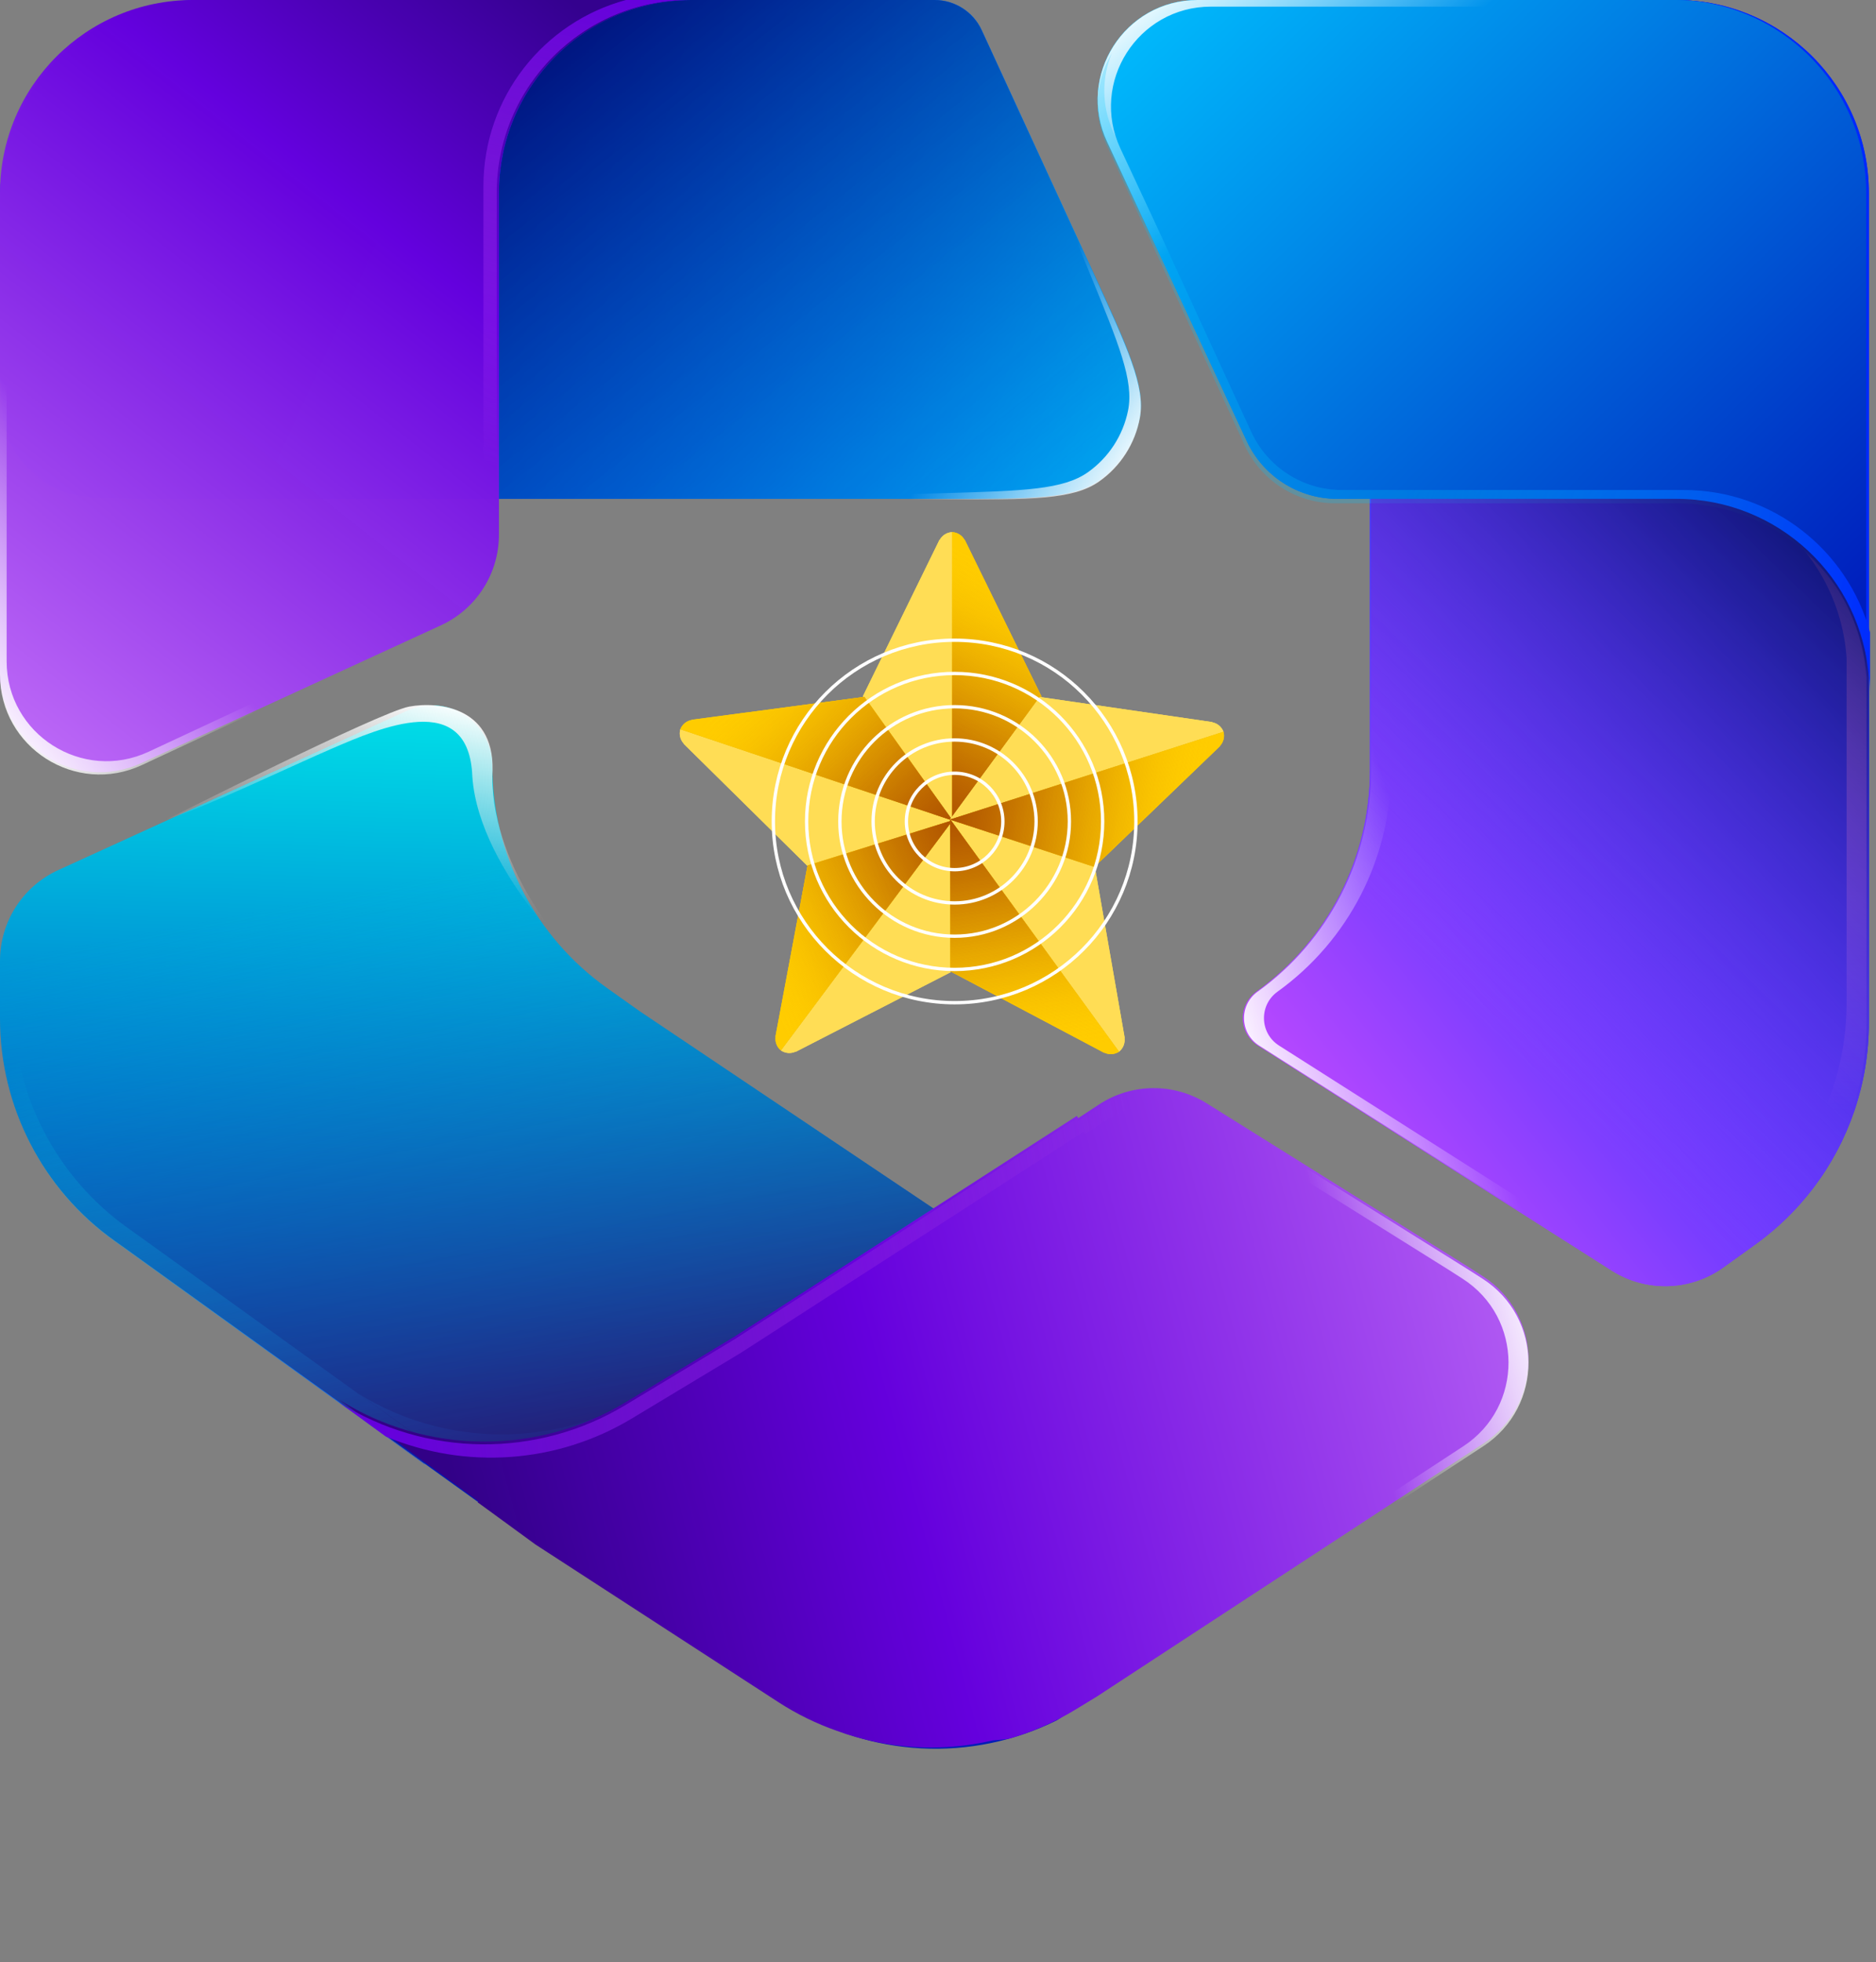 <svg width="282" height="295" viewBox="0 0 282 295" fill="none" xmlns="http://www.w3.org/2000/svg">
<rect x="0" y="0" width="282" height="295" fill="#808080" stroke="none"/>
<path fill-rule="evenodd" clip-rule="evenodd" d="M188.871 149.091C186.059 151.114 186.179 155.337 189.102 157.197L242.265 191.019C247.44 194.312 254.098 194.122 259.077 190.54L263.871 187.091C267.217 184.683 270.138 181.818 272.572 178.615C277.927 171.567 280.927 162.878 280.927 153.809V126.259V29C280.927 12.984 267.943 0 251.927 0H220.927C212.643 0 205.927 6.716 205.927 15L205.927 115.844C205.916 129.023 199.57 141.394 188.871 149.091V149.091Z" fill="url(#paint0_linear_124_6091)"/>
<path fill-rule="evenodd" clip-rule="evenodd" d="M188.871 149.091C186.059 151.114 186.179 155.337 189.102 157.197L242.265 191.019C247.44 194.312 254.098 194.122 259.077 190.54L263.871 187.091C267.217 184.683 270.138 181.818 272.572 178.615C277.927 171.567 280.927 162.878 280.927 153.809V126.259V29C280.927 12.984 267.943 0 251.927 0H220.927C212.643 0 205.927 6.716 205.927 15L205.927 115.844C205.916 129.023 199.57 141.394 188.871 149.091V149.091Z" fill="url(#paint1_linear_124_6091)"/>
<path fill-rule="evenodd" clip-rule="evenodd" d="M0 153.125V144.448C0 138.577 3.426 133.245 8.766 130.805L61.152 106.87C67.163 104.124 74 108.517 74 115.126V115.126C74 128.401 80.428 140.856 91.25 148.546L96.176 152.047L198.237 220.582C198.466 220.735 198.713 220.87 198.968 220.976V220.976C202.831 222.58 204.153 228.667 200.665 230.975L158.876 258.628C146.07 264.995 130.754 264.255 118.556 256.461L89.232 237.725L76.877 229.428L18.372 187.343L17.25 186.546C6.428 178.856 0 166.401 0 153.125Z" fill="url(#paint2_linear_124_6091)"/>
<path fill-rule="evenodd" clip-rule="evenodd" d="M30 0C13.431 0 0 13.431 0 30V50.85C0 59.392 0 63.663 1.689 66.915C3.112 69.654 5.346 71.888 8.085 73.311C11.336 75 15.608 75 24.15 75H142.308C154.98 75 161.316 75 165.189 72.29C168.429 70.022 170.642 66.568 171.348 62.677C172.192 58.026 169.544 52.27 164.248 40.758L147.59 4.542C146.316 1.774 143.547 0 140.5 0V0H30Z" fill="url(#paint3_linear_124_6091)"/>
<path fill-rule="evenodd" clip-rule="evenodd" d="M30 0L29.979 7.62939e-06H75H104C87.984 7.62939e-06 75 12.984 75 29V75L142.287 75C154.959 75 161.295 75 165.168 72.29C168.408 70.023 170.621 66.568 171.327 62.677C172.171 58.026 169.523 52.27 164.227 40.758L164.227 40.758L147.568 4.542C146.295 1.774 143.526 0 140.479 0H30Z" fill="url(#paint4_linear_124_6091)"/>
<path fill-rule="evenodd" clip-rule="evenodd" d="M108 75.122H142.308C154.98 75.122 161.316 75.122 165.189 72.412C168.429 70.145 170.642 66.69 171.348 62.799C172.192 58.148 169.544 52.392 164.249 40.88L159.244 30L163.691 40.8C168.208 51.771 170.467 57.256 169.568 61.719C168.815 65.458 166.666 68.769 163.559 70.98C159.849 73.619 153.919 73.791 142.06 74.135L108 75.122Z" fill="url(#paint5_linear_124_6091)"/>
<path fill-rule="evenodd" clip-rule="evenodd" d="M29 0C12.984 0 0 12.984 0 29V75V90V101.089C0 112.028 11.331 119.288 21.269 114.716L66.269 94.016C71.59 91.569 75 86.247 75 80.389V75V29C75 12.984 87.984 0 104 0H75H29Z" fill="url(#paint6_linear_124_6091)"/>
<path fill-rule="evenodd" clip-rule="evenodd" d="M7 113.981C10.641 115.478 14.904 115.572 18.936 113.716L63.936 93.016C69.258 90.569 72.668 85.247 72.668 79.389V74V28C72.668 14.605 81.749 3.332 94.09 0H103.668C87.651 0 74.668 12.984 74.668 29V75V80.389C74.668 86.247 71.258 91.569 65.936 94.016L20.936 114.716C16.138 116.924 11.015 116.373 7 113.981Z" fill="url(#paint7_linear_124_6091)"/>
<path fill-rule="evenodd" clip-rule="evenodd" d="M2 134V151.229C2 164.505 8.428 176.959 19.25 184.649L20.372 185.447L63.43 216.42C59.457 215.423 55.6 213.822 52 211.617L63.911 220.104H63.77L18.372 187.447L17.25 186.649C6.428 178.959 0 166.505 0 153.229V134.914L2 134ZM140.139 181.672L113.294 199.428L96.981 209.52C83.807 217.67 67.181 217.691 54 209.617L63.611 216.465C74.135 219.054 85.46 217.41 94.981 211.52L111.294 201.428L140.647 182.013L140.139 181.672Z" fill="url(#paint8_linear_124_6091)"/>
<path fill-rule="evenodd" clip-rule="evenodd" d="M191.465 0H218H218.465H251.5C267.516 0 280.5 12.984 280.5 29V75V104C280.5 87.984 267.516 75 251.5 75H218.465H218H201.018C195.19 75 189.89 71.624 187.425 66.343L166.425 21.343C161.784 11.399 169.044 0 180.018 0H191.465Z" fill="url(#paint9_linear_124_6091)"/>
<path fill-rule="evenodd" clip-rule="evenodd" d="M191.465 0H218H218.465H251.5C267.516 0 280.5 12.984 280.5 29V75V104C280.5 87.984 267.516 75 251.5 75H218.465H218H201.018C195.19 75 189.89 71.624 187.425 66.343L166.425 21.343C161.784 11.399 169.044 0 180.018 0H191.465Z" fill="url(#paint10_linear_124_6091)"/>
<path fill-rule="evenodd" clip-rule="evenodd" d="M187 154.834C187.361 155.744 188.003 156.563 188.922 157.148L242.085 190.971C246.775 193.955 252.682 194.078 257.455 191.409L263.525 187.042C266.871 184.635 269.792 181.77 272.226 178.566C277.581 171.518 280.581 162.83 280.581 153.76V126.21V101.878C280.021 93.946 276.27 86.895 270.606 82C274.575 86.594 277.127 92.446 277.581 98.878V123.21V150.76C277.581 159.83 274.581 168.518 269.226 175.566C266.792 178.77 263.871 181.635 260.525 184.042L254.455 188.409C249.682 191.078 243.775 190.955 239.085 187.971L187 154.834Z" fill="url(#paint11_linear_124_6091)"/>
<path fill-rule="evenodd" clip-rule="evenodd" d="M143.123 123.178L129.703 104.69L141.219 81.167H141.256C141.621 80.498 142.317 80.037 143.123 80.002V123.178Z" fill="#FFDD55"/>
<path fill-rule="evenodd" clip-rule="evenodd" d="M143.123 123.178L129.703 104.69L141.219 81.167H141.256C141.621 80.498 142.317 80.037 143.123 80.002V123.178Z" fill="#FFDD55"/>
<path fill-rule="evenodd" clip-rule="evenodd" d="M143.123 123.176L156.544 104.688L145.028 81.165H144.991C144.626 80.496 143.93 80.034 143.123 80V123.176Z" fill="#FFCC00"/>
<path fill-rule="evenodd" clip-rule="evenodd" d="M143.123 123.176L156.544 104.688L145.028 81.165H144.991C144.626 80.496 143.93 80.034 143.123 80V123.176Z" fill="#FFCC00"/>
<path fill-rule="evenodd" clip-rule="evenodd" d="M143.123 123.176L156.544 104.688L145.028 81.165H144.991C144.626 80.496 143.93 80.034 143.123 80V123.176Z" fill="url(#paint12_linear_124_6091)"/>
<path fill-rule="evenodd" clip-rule="evenodd" d="M143.123 123.176L156.544 104.688L145.028 81.165H144.991C144.626 80.496 143.93 80.034 143.123 80V123.176Z" fill="url(#paint13_linear_124_6091)"/>
<path fill-rule="evenodd" clip-rule="evenodd" d="M143.205 123.37L121.41 130.218L102.767 111.822L102.778 111.787C102.261 111.229 102.044 110.422 102.268 109.646L143.205 123.37Z" fill="#FFDD55"/>
<path fill-rule="evenodd" clip-rule="evenodd" d="M143.205 123.37L121.41 130.218L102.767 111.822L102.778 111.787C102.261 111.229 102.044 110.422 102.268 109.646L143.205 123.37Z" fill="#FFDD55"/>
<path fill-rule="evenodd" clip-rule="evenodd" d="M143.203 123.369L129.939 104.768L103.975 108.21L103.964 108.245C103.214 108.378 102.555 108.892 102.266 109.646L143.203 123.369Z" fill="#FFCC00"/>
<path fill-rule="evenodd" clip-rule="evenodd" d="M143.203 123.369L129.939 104.768L103.975 108.21L103.964 108.245C103.214 108.378 102.555 108.892 102.266 109.646L143.203 123.369Z" fill="#FFCC00"/>
<path fill-rule="evenodd" clip-rule="evenodd" d="M143.203 123.369L129.939 104.768L103.975 108.21L103.964 108.245C103.214 108.378 102.555 108.892 102.266 109.646L143.203 123.369Z" fill="url(#paint14_linear_124_6091)"/>
<path fill-rule="evenodd" clip-rule="evenodd" d="M143.203 123.369L129.939 104.768L103.975 108.21L103.964 108.245C103.214 108.378 102.555 108.892 102.266 109.646L143.203 123.369Z" fill="url(#paint15_linear_124_6091)"/>
<path fill-rule="evenodd" clip-rule="evenodd" d="M143.207 123.32L142.909 146.163L119.613 158.132L119.583 158.11C118.891 158.428 118.057 158.381 117.39 157.927L143.207 123.32Z" fill="#FFDD55"/>
<path fill-rule="evenodd" clip-rule="evenodd" d="M143.207 123.32L142.909 146.163L119.613 158.132L119.583 158.11C118.891 158.428 118.057 158.381 117.39 157.927L143.207 123.32Z" fill="#FFDD55"/>
<path fill-rule="evenodd" clip-rule="evenodd" d="M143.206 123.322L121.394 130.115L116.559 155.856L116.588 155.878C116.481 156.632 116.762 157.418 117.388 157.928L143.206 123.322Z" fill="#FFCC00"/>
<path fill-rule="evenodd" clip-rule="evenodd" d="M143.206 123.322L121.394 130.115L116.559 155.856L116.588 155.878C116.481 156.632 116.762 157.418 117.388 157.928L143.206 123.322Z" fill="#FFCC00"/>
<path fill-rule="evenodd" clip-rule="evenodd" d="M143.206 123.322L121.394 130.115L116.559 155.856L116.588 155.878C116.481 156.632 116.762 157.418 117.388 157.928L143.206 123.322Z" fill="url(#paint16_linear_124_6091)"/>
<path fill-rule="evenodd" clip-rule="evenodd" d="M143.206 123.322L121.394 130.115L116.559 155.856L116.588 155.878C116.481 156.632 116.762 157.418 117.388 157.928L143.206 123.322Z" fill="url(#paint17_linear_124_6091)"/>
<path fill-rule="evenodd" clip-rule="evenodd" d="M142.836 123.178L164.56 130.249L169.067 156.05L169.038 156.071C169.135 156.826 168.844 157.609 168.211 158.111L142.836 123.178Z" fill="#FFDD55"/>
<path fill-rule="evenodd" clip-rule="evenodd" d="M142.836 123.178L164.56 130.249L169.067 156.05L169.038 156.071C169.135 156.826 168.844 157.609 168.211 158.111L142.836 123.178Z" fill="#FFDD55"/>
<path fill-rule="evenodd" clip-rule="evenodd" d="M142.838 123.18L142.845 146.025L165.987 158.29L166.017 158.268C166.705 158.595 167.539 158.559 168.212 158.113L142.838 123.18Z" fill="#FFCC00"/>
<path fill-rule="evenodd" clip-rule="evenodd" d="M142.838 123.18L142.845 146.025L165.987 158.29L166.017 158.268C166.705 158.595 167.539 158.559 168.212 158.113L142.838 123.18Z" fill="#FFCC00"/>
<path fill-rule="evenodd" clip-rule="evenodd" d="M142.838 123.18L142.845 146.025L165.987 158.29L166.017 158.268C166.705 158.595 167.539 158.559 168.212 158.113L142.838 123.18Z" fill="url(#paint18_linear_124_6091)"/>
<path fill-rule="evenodd" clip-rule="evenodd" d="M142.838 123.18L142.845 146.025L165.987 158.29L166.017 158.268C166.705 158.595 167.539 158.559 168.212 158.113L142.838 123.18Z" fill="url(#paint19_linear_124_6091)"/>
<path fill-rule="evenodd" clip-rule="evenodd" d="M142.805 123.217L156.305 104.787L182.223 108.559L182.234 108.594C182.982 108.737 183.635 109.259 183.914 110.016L142.805 123.217Z" fill="#FFDD55"/>
<path fill-rule="evenodd" clip-rule="evenodd" d="M142.805 123.217L156.305 104.787L182.223 108.559L182.234 108.594C182.982 108.737 183.635 109.259 183.914 110.016L142.805 123.217Z" fill="#FFDD55"/>
<path fill-rule="evenodd" clip-rule="evenodd" d="M142.807 123.217L164.513 130.342L183.389 112.185L183.378 112.15C183.903 111.598 184.13 110.794 183.916 110.016L142.807 123.217Z" fill="#FFCC00"/>
<path fill-rule="evenodd" clip-rule="evenodd" d="M142.807 123.217L164.513 130.342L183.389 112.185L183.378 112.15C183.903 111.598 184.13 110.794 183.916 110.016L142.807 123.217Z" fill="#FFCC00"/>
<path fill-rule="evenodd" clip-rule="evenodd" d="M142.807 123.217L164.513 130.342L183.389 112.185L183.378 112.15C183.903 111.598 184.13 110.794 183.916 110.016L142.807 123.217Z" fill="url(#paint20_linear_124_6091)"/>
<path fill-rule="evenodd" clip-rule="evenodd" d="M142.807 123.217L164.513 130.342L183.389 112.185L183.378 112.15C183.903 111.598 184.13 110.794 183.916 110.016L142.807 123.217Z" fill="url(#paint21_linear_124_6091)"/>
<circle cx="143.5" cy="123.5" r="7.25" stroke="white" stroke-width="0.5"/>
<circle cx="143.5" cy="123.5" r="12.25" stroke="white" stroke-width="0.5"/>
<circle cx="143.5" cy="123.5" r="17.25" stroke="white" stroke-width="0.5"/>
<circle cx="143.5" cy="123.5" r="22.25" stroke="white" stroke-width="0.5"/>
<circle cx="143.5" cy="123.5" r="27.25" stroke="white" stroke-width="0.5"/>
<path fill-rule="evenodd" clip-rule="evenodd" d="M191.465 0H218H218.465H251.5C256.554 0 261.305 1.293 265.443 3.565C261.801 1.917 257.757 1 253.5 1H220.465H220H193.465H182.018C171.044 1 163.784 12.399 168.425 22.343L189.425 67.343C190.721 70.12 192.801 72.371 195.33 73.88C191.904 72.475 189.049 69.823 187.425 66.343L166.425 21.343C161.784 11.399 169.044 0 180.018 0H191.465Z" fill="url(#paint22_linear_124_6091)"/>
<path fill-rule="evenodd" clip-rule="evenodd" d="M0 89.978L0 63.443L0 62.978L0 29.942C0 24.889 1.293 20.137 3.565 16C1.917 19.642 1 23.685 1 27.942L1 60.978L1 61.443L1 87.978L1 99.425C1 110.399 12.399 117.658 22.343 113.017L67.343 92.017C70.12 90.721 72.371 88.641 73.88 86.112C72.475 89.538 69.823 92.394 66.343 94.017L21.343 115.017C11.399 119.658 0 112.399 0 101.425L0 89.978Z" fill="url(#paint23_linear_124_6091)"/>
<path fill-rule="evenodd" clip-rule="evenodd" d="M0 144.41V153.087C0 166.363 6.428 178.817 17.25 186.507L18.372 187.305L52.175 211.621C65.329 219.587 81.865 219.53 94.981 211.416L111.294 201.325L140.647 181.909L96.176 152.047L91.25 148.546C80.428 140.855 74 128.401 74 115.125V115.087C74 108.754 67.722 104.456 61.909 106.524L7.844 131.226C3.035 133.835 0 138.883 0 144.41ZM63.824 220H63.911L54.815 213.519L63.824 220Z" fill="url(#paint24_linear_124_6091)"/>
<path fill-rule="evenodd" clip-rule="evenodd" d="M149.244 261.659C150.04 261.611 150.835 261.53 151.629 261.416C155.114 260.42 158.498 258.952 161.686 257.011L164.853 255.082L214.2 222.765L222.979 217.016C232.073 211.061 232.01 197.711 222.859 191.842L220.737 190.481L181.388 165.875C176.421 162.769 170.101 162.838 165.204 166.053L162.084 168.1L161.863 167.773L110.411 200.953L93.981 210.854C80.713 218.849 64.089 218.677 51.002 210.451L71.957 225.751L71.794 225.855L80.503 232.214L117.009 255.907C119.799 257.717 122.756 259.156 125.811 260.223C133.334 262.983 141.488 263.467 149.244 261.659Z" fill="url(#paint25_linear_124_6091)"/>
<path fill-rule="evenodd" clip-rule="evenodd" d="M58.01 215.977C69.926 220.957 83.671 220.075 94.979 213.261L111.409 203.36L162.861 170.18L163.082 170.508L166.202 168.46C171.099 165.246 177.419 165.176 182.385 168.282L221.735 192.888L223.857 194.249C225.908 195.565 227.503 197.256 228.64 199.156C227.533 196.448 225.605 194.011 222.857 192.249L220.735 190.888L181.385 166.282C176.419 163.176 170.099 163.246 165.202 166.46L162.082 168.508L161.861 168.18L110.409 201.36L93.979 211.261C80.711 219.257 64.087 219.084 51 210.858L58.01 215.977Z" fill="url(#paint26_linear_124_6091)"/>
<path fill-rule="evenodd" clip-rule="evenodd" d="M167.126 8C165.629 11.641 165.535 15.904 167.39 19.936L188.09 64.936C190.538 70.258 195.86 73.668 201.718 73.668L207.107 73.668H253.107C266.502 73.668 277.775 82.749 281.107 95.09V104.668C281.107 88.651 268.123 75.668 252.107 75.668H206.107L200.718 75.668C194.86 75.668 189.538 72.258 187.09 66.936L166.39 21.936C164.183 17.138 164.734 12.015 167.126 8Z" fill="url(#paint27_linear_124_6091)"/>
<path fill-rule="evenodd" clip-rule="evenodd" d="M157 259.873C158.599 259.162 160.164 258.344 161.684 257.419L164.851 255.49L214.198 223.172L222.977 217.424C232.071 211.468 232.007 198.118 222.857 192.249L220.735 190.888L181.385 166.282C178.509 164.483 175.178 163.749 171.933 164.075C174.182 164.301 176.393 165.036 178.385 166.282L217.735 190.888L219.857 192.249C229.007 198.118 229.071 211.468 219.977 217.424L211.198 223.172L161.851 255.49L158.684 257.419C158.128 257.757 157.567 258.081 157 258.39V259.873Z" fill="url(#paint28_linear_124_6091)"/>
<path fill-rule="evenodd" clip-rule="evenodd" d="M189.268 157.197C186.345 155.337 186.225 151.114 189.037 149.091C199.736 141.394 206.082 129.023 206.093 115.844L206.093 75H252C267.319 75 279.864 86.878 280.927 101.926V126.259V153.809C280.927 162.878 277.927 171.567 272.572 178.615C270.138 181.818 267.217 184.683 263.871 187.091L257.801 191.458C253.028 194.127 247.121 194.003 242.431 191.019L189.268 157.197Z" fill="url(#paint29_linear_124_6091)"/>
<path fill-rule="evenodd" clip-rule="evenodd" d="M206.093 109V115.844C206.082 129.023 199.736 141.394 189.037 149.091C186.225 151.114 186.345 155.337 189.268 157.197L242.431 191.019C245.334 192.866 248.704 193.617 251.982 193.289C249.698 193.059 247.451 192.305 245.431 191.019L192.268 157.197C189.345 155.337 189.225 151.114 192.037 149.091C202.736 141.394 209.082 129.023 209.093 115.844V109H206.093Z" fill="url(#paint30_linear_124_6091)"/>
<path d="M61.5 106.234C57 107.067 25 123.234 25 123.234C30.833 121.401 44.4 114.9 50 112.5C57 109.5 70.5 103.5 71 116.734C72 131.5 89 146.734 87.5 145.234C86 143.734 74 131.234 74 116.734C74.8 106.334 66 105.401 61.5 106.234Z" fill="url(#paint31_linear_124_6091)"/>
<defs>
<linearGradient id="paint0_linear_124_6091" x1="272.35" y1="102.355" x2="189.607" y2="168.318" gradientUnits="userSpaceOnUse">
<stop stop-color="#0029FF"/>
<stop offset="1" stop-color="#C54AFF"/>
</linearGradient>
<linearGradient id="paint1_linear_124_6091" x1="272.35" y1="102.355" x2="189.607" y2="168.318" gradientUnits="userSpaceOnUse">
<stop stop-color="#0029FF"/>
<stop offset="1" stop-color="#C54AFF"/>
</linearGradient>
<linearGradient id="paint2_linear_124_6091" x1="85.868" y1="216.976" x2="89.528" y2="88.987" gradientUnits="userSpaceOnUse">
<stop stop-color="#001DB7"/>
<stop offset="1" stop-color="#00FFF0"/>
</linearGradient>
<linearGradient id="paint3_linear_124_6091" x1="60.5" y1="25" x2="176.585" y2="78.094" gradientUnits="userSpaceOnUse">
<stop stop-color="#0029FF"/>
<stop offset="1" stop-color="#00C2FF"/>
</linearGradient>
<linearGradient id="paint4_linear_124_6091" x1="40" y1="41" x2="138.875" y2="165.828" gradientUnits="userSpaceOnUse">
<stop stop-color="#00147F"/>
<stop offset="1" stop-color="#00C2FF" stop-opacity="0"/>
</linearGradient>
<linearGradient id="paint5_linear_124_6091" x1="170" y1="72" x2="148" y2="57.5" gradientUnits="userSpaceOnUse">
<stop stop-color="white"/>
<stop offset="1" stop-color="white" stop-opacity="0"/>
</linearGradient>
<linearGradient id="paint6_linear_124_6091" x1="99" y1="10.5" x2="-6.259" y2="143.797" gradientUnits="userSpaceOnUse">
<stop stop-color="#35008C" stop-opacity="0.98"/>
<stop offset="0.261" stop-color="#6500DD" stop-opacity="0.986"/>
<stop offset="1" stop-color="#D98AFF"/>
</linearGradient>
<linearGradient id="paint7_linear_124_6091" x1="72" y1="-6.5" x2="55" y2="65.5" gradientUnits="userSpaceOnUse">
<stop stop-color="#6500DD"/>
<stop offset="1" stop-color="#C54AFF" stop-opacity="0"/>
</linearGradient>
<linearGradient id="paint8_linear_124_6091" x1="75" y1="231.104" x2="40.5" y2="144.603" gradientUnits="userSpaceOnUse">
<stop stop-color="#0029FF"/>
<stop offset="1" stop-color="#00FFF0" stop-opacity="0"/>
</linearGradient>
<linearGradient id="paint9_linear_124_6091" x1="280.5" y1="90" x2="178.5" y2="-14.5" gradientUnits="userSpaceOnUse">
<stop stop-color="#001EBD"/>
<stop offset="1" stop-color="#00C2FF"/>
</linearGradient>
<linearGradient id="paint10_linear_124_6091" x1="280.5" y1="90" x2="178.5" y2="-14.5" gradientUnits="userSpaceOnUse">
<stop stop-color="#001EBD"/>
<stop offset="1" stop-color="#00C2FF"/>
</linearGradient>
<linearGradient id="paint11_linear_124_6091" x1="274.5" y1="82" x2="266.5" y2="166" gradientUnits="userSpaceOnUse">
<stop stop-color="#D98AFF"/>
<stop offset="1" stop-color="#D98AFF" stop-opacity="0"/>
</linearGradient>
<linearGradient id="paint12_linear_124_6091" x1="143.123" y1="122.498" x2="159.753" y2="90.6" gradientUnits="userSpaceOnUse">
<stop stop-color="#B15500"/>
<stop offset="1" stop-color="#FFCC00" stop-opacity="0"/>
</linearGradient>
<linearGradient id="paint13_linear_124_6091" x1="143.123" y1="122.498" x2="159.753" y2="90.6" gradientUnits="userSpaceOnUse">
<stop stop-color="#B15500"/>
<stop offset="1" stop-color="#FFCC00" stop-opacity="0"/>
</linearGradient>
<linearGradient id="paint14_linear_124_6091" x1="142.559" y1="123.153" x2="117.602" y2="97.248" gradientUnits="userSpaceOnUse">
<stop stop-color="#B15500"/>
<stop offset="1" stop-color="#FFCC00" stop-opacity="0"/>
</linearGradient>
<linearGradient id="paint15_linear_124_6091" x1="142.559" y1="123.153" x2="117.602" y2="97.248" gradientUnits="userSpaceOnUse">
<stop stop-color="#B15500"/>
<stop offset="1" stop-color="#FFCC00" stop-opacity="0"/>
</linearGradient>
<linearGradient id="paint16_linear_124_6091" x1="142.8" y1="123.866" x2="110.398" y2="139.489" gradientUnits="userSpaceOnUse">
<stop stop-color="#B15500"/>
<stop offset="1" stop-color="#FFCC00" stop-opacity="0"/>
</linearGradient>
<linearGradient id="paint17_linear_124_6091" x1="142.8" y1="123.866" x2="110.398" y2="139.489" gradientUnits="userSpaceOnUse">
<stop stop-color="#B15500"/>
<stop offset="1" stop-color="#FFCC00" stop-opacity="0"/>
</linearGradient>
<linearGradient id="paint18_linear_124_6091" x1="143.237" y1="123.729" x2="148.528" y2="159.31" gradientUnits="userSpaceOnUse">
<stop stop-color="#B15500"/>
<stop offset="1" stop-color="#FFCC00" stop-opacity="0"/>
</linearGradient>
<linearGradient id="paint19_linear_124_6091" x1="143.237" y1="123.729" x2="148.528" y2="159.31" gradientUnits="userSpaceOnUse">
<stop stop-color="#B15500"/>
<stop offset="1" stop-color="#FFCC00" stop-opacity="0"/>
</linearGradient>
<linearGradient id="paint20_linear_124_6091" x1="143.454" y1="123.009" x2="178.908" y2="129.09" gradientUnits="userSpaceOnUse">
<stop stop-color="#B15500"/>
<stop offset="1" stop-color="#FFCC00" stop-opacity="0"/>
</linearGradient>
<linearGradient id="paint21_linear_124_6091" x1="143.454" y1="123.009" x2="178.908" y2="129.09" gradientUnits="userSpaceOnUse">
<stop stop-color="#B15500"/>
<stop offset="1" stop-color="#FFCC00" stop-opacity="0"/>
</linearGradient>
<linearGradient id="paint22_linear_124_6091" x1="162.5" y1="5" x2="183.5" y2="32" gradientUnits="userSpaceOnUse">
<stop stop-color="white"/>
<stop offset="1" stop-color="white" stop-opacity="0"/>
</linearGradient>
<linearGradient id="paint23_linear_124_6091" x1="5" y1="118.943" x2="32" y2="97.942" gradientUnits="userSpaceOnUse">
<stop stop-color="white"/>
<stop offset="1" stop-color="white" stop-opacity="0"/>
</linearGradient>
<linearGradient id="paint24_linear_124_6091" x1="75" y1="231" x2="56" y2="133.5" gradientUnits="userSpaceOnUse">
<stop stop-color="#2F0660"/>
<stop offset="1" stop-color="#00C6E1" stop-opacity="0"/>
</linearGradient>
<linearGradient id="paint25_linear_124_6091" x1="71.5" y1="235.5" x2="276" y2="180.5" gradientUnits="userSpaceOnUse">
<stop stop-color="#330086" stop-opacity="0.98"/>
<stop offset="0.311" stop-color="#6500DD"/>
<stop offset="1" stop-color="#D98AFF"/>
</linearGradient>
<linearGradient id="paint26_linear_124_6091" x1="58.5" y1="223.727" x2="176" y2="205.227" gradientUnits="userSpaceOnUse">
<stop stop-color="#6500DD"/>
<stop offset="1" stop-color="#AE43E0" stop-opacity="0"/>
</linearGradient>
<linearGradient id="paint27_linear_124_6091" x1="287.607" y1="73" x2="215.607" y2="56" gradientUnits="userSpaceOnUse">
<stop stop-color="#0029FF"/>
<stop offset="1" stop-color="#00C2FF" stop-opacity="0.24"/>
</linearGradient>
<linearGradient id="paint28_linear_124_6091" x1="234.5" y1="204.227" x2="206" y2="212" gradientUnits="userSpaceOnUse">
<stop stop-color="white"/>
<stop offset="1" stop-color="white" stop-opacity="0"/>
</linearGradient>
<linearGradient id="paint29_linear_124_6091" x1="285" y1="81.5" x2="218.5" y2="150" gradientUnits="userSpaceOnUse">
<stop stop-color="#000F5F"/>
<stop offset="1" stop-color="#C54AFF" stop-opacity="0"/>
</linearGradient>
<linearGradient id="paint30_linear_124_6091" x1="183" y1="151" x2="215.5" y2="140.5" gradientUnits="userSpaceOnUse">
<stop stop-color="white"/>
<stop offset="1" stop-color="white" stop-opacity="0"/>
</linearGradient>
<linearGradient id="paint31_linear_124_6091" x1="69.5" y1="106" x2="63" y2="134.5" gradientUnits="userSpaceOnUse">
<stop stop-color="white"/>
<stop offset="1" stop-color="#D9D9D9" stop-opacity="0"/>
</linearGradient>
</defs>
</svg>
